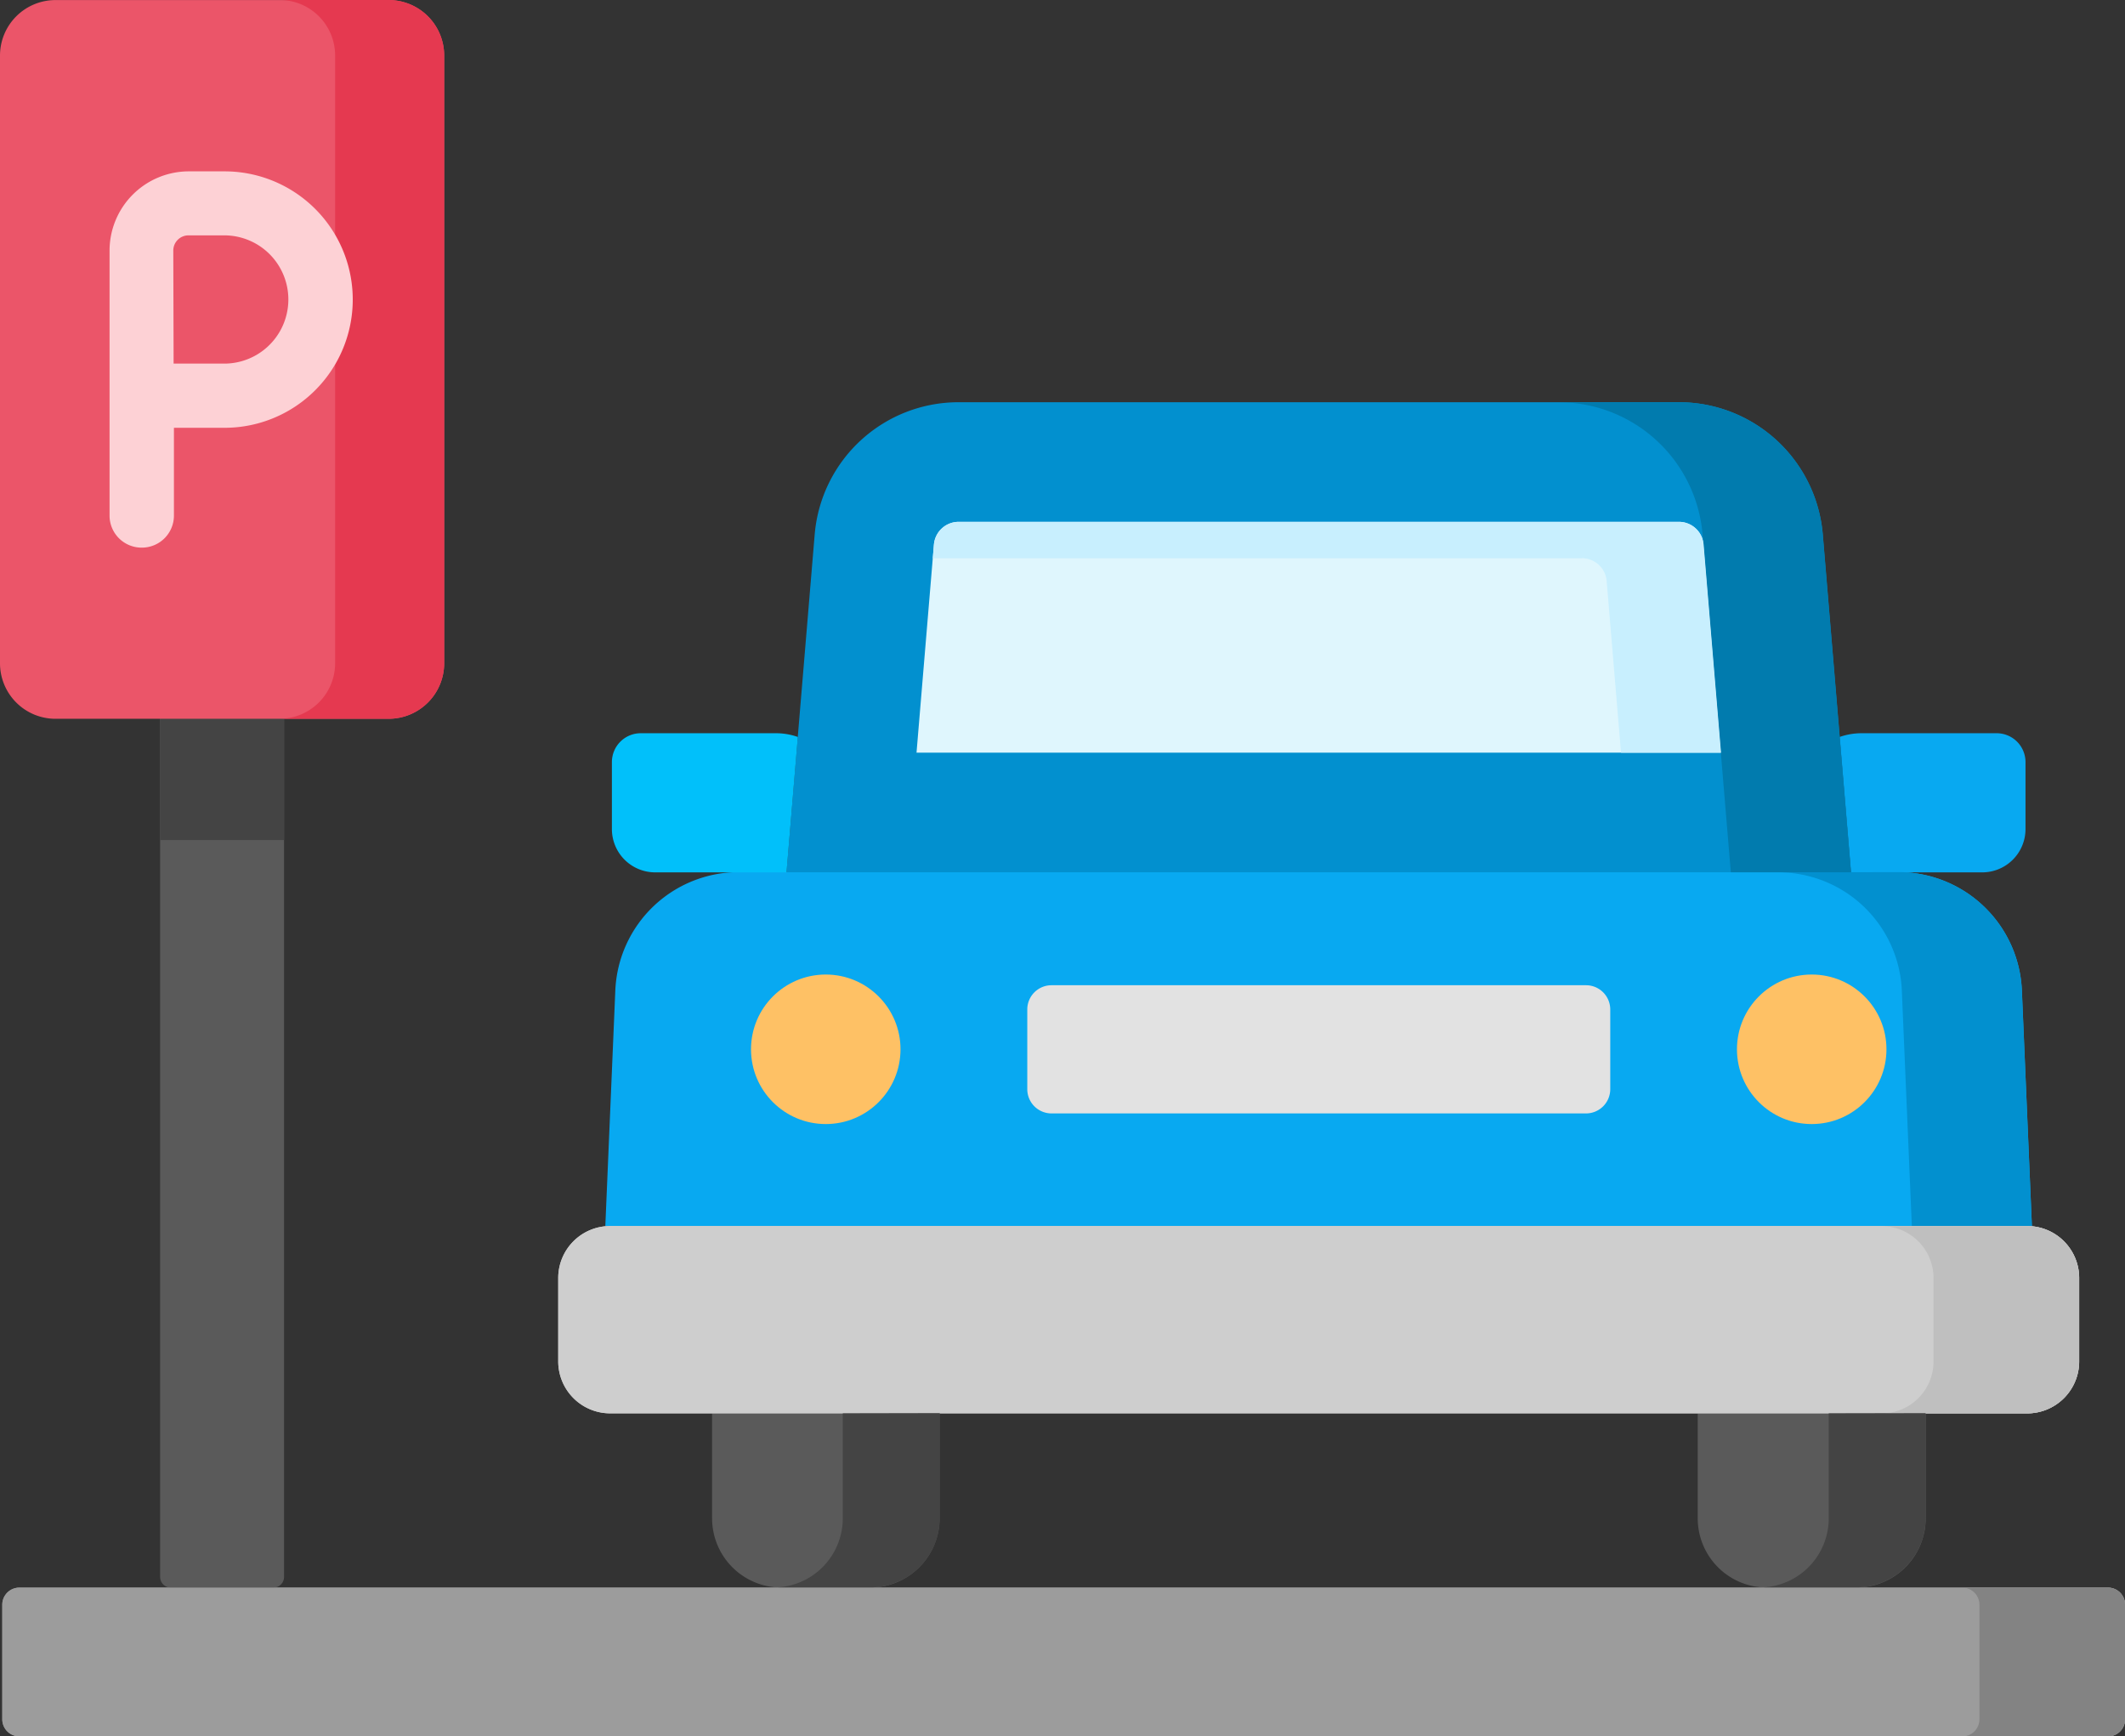<svg xmlns="http://www.w3.org/2000/svg" width="33.575" height="27.43" viewBox="0 0 33.575 27.43">
  <rect x="0" y="0" width="33.575" height="27.43" fill="#333333" stroke="none"/>
  <g id="parking" style="isolation: isolate">
    <path id="Path_2234" data-name="Path 2234" d="M171.5,387.328v1.658a1.094,1.094,0,0,0,1.094,1.094H174a1.094,1.094,0,0,0,1.094-1.094v-1.658Z" transform="translate(-160.249 -365.001)" fill="#5a5a5a"/>
    <path id="Path_2235" data-name="Path 2235" d="M409.042,387.328v1.658a1.094,1.094,0,0,0,1.094,1.094h1.414a1.094,1.094,0,0,0,1.094-1.094v-1.658Z" transform="translate(-382.218 -365.001)" fill="#5a5a5a"/>
    <path id="Path_2236" data-name="Path 2236" d="M168.358,262.58c.025,0,.05,0,.074,0l-.158-3.723a1.952,1.952,0,0,0-1.95-1.869H148a1.952,1.952,0,0,0-1.95,1.869l-.158,3.723C145.96,262.578,168.19,262.58,168.358,262.58Z" transform="translate(-136.328 -243.211)" fill="#08a9f1"/>
    <path id="Path_2237" data-name="Path 2237" d="M157.717,345.174H135.328a.821.821,0,0,1-.821-.821v-1.317a.821.821,0,0,1,.821-.821h22.389a.821.821,0,0,1,.821.821v1.317A.821.821,0,0,1,157.717,345.174Z" transform="translate(-125.687 -322.847)" fill="#cecece"/>
    <circle id="Ellipse_47" data-name="Ellipse 47" cx="1.181" cy="1.181" r="1.181" transform="translate(11.866 15.395)" fill="#fec165"/>
    <circle id="Ellipse_48" data-name="Ellipse 48" cx="1.181" cy="1.181" r="1.181" transform="translate(27.444 15.395)" fill="#fec165"/>
    <path id="Path_2238" data-name="Path 2238" d="M256.332,286.221h-8.445a.383.383,0,0,1-.383-.383v-1.259a.383.383,0,0,1,.383-.383h8.445a.383.383,0,0,1,.383.383v1.259A.383.383,0,0,1,256.332,286.221Z" transform="translate(-231.273 -268.632)" fill="#e2e2e2"/>
    <path id="Path_2239" data-name="Path 2239" d="M206.313,151.17l-.446-5.336a2.28,2.28,0,0,0-2.272-2.09H192.212a2.28,2.28,0,0,0-2.272,2.09l-.446,5.336Z" transform="translate(-177.068 -137.39)" fill="#0290cf"/>
    <path id="Path_2240" data-name="Path 2240" d="M220.82,176.207l.275-3.289a.393.393,0,0,1,.389-.358h11.383a.393.393,0,0,1,.389.358l.275,3.289Z" transform="translate(-206.339 -164.317)" fill="#dff6fd"/>
    <path id="Path_2241" data-name="Path 2241" d="M150.02,223.48h-2.136a.456.456,0,0,0-.456.456v1.058a.684.684,0,0,0,.684.684h2.075l.179-2.139A1.045,1.045,0,0,0,150.02,223.48Z" transform="translate(-137.76 -211.897)" fill="#01c0fa"/>
    <path id="Path_2242" data-name="Path 2242" d="M445.729,223.48h-2.136a1.046,1.046,0,0,0-.346.059l.179,2.139H445.5a.684.684,0,0,0,.684-.684v-1.058A.456.456,0,0,0,445.729,223.48Z" transform="translate(-414.181 -211.897)" fill="#08a9f1"/>
    <path id="Path_2243" data-name="Path 2243" d="M33.786,431.656h-33a.27.27,0,0,1-.27-.27v-1.81a.27.27,0,0,1,.27-.27h33a.27.27,0,0,1,.27.27v1.81A.27.27,0,0,1,33.786,431.656Z" transform="translate(-0.48 -404.226)" fill="#9c9c9c"/>
    <path id="Path_2244" data-name="Path 2244" d="M40.381,181.082h-1.62a.169.169,0,0,1-.169-.169V163.662H40.55v17.251A.169.169,0,0,1,40.381,181.082Z" transform="translate(-36.062 -156.002)" fill="#5a5a5a"/>
    <g id="Group_9476" data-name="Group 9476" transform="translate(28.099 13.78)">
      <path id="Path_2245" data-name="Path 2245" d="M428.491,256.993a1.952,1.952,0,0,1,1.95,1.869l.158,3.719h1.823c.025,0,.05,0,.074,0l-.159-3.723a1.952,1.952,0,0,0-1.95-1.869Z" transform="translate(-428.491 -256.992)" fill="#0290cf"/>
    </g>
    <path id="Path_2246" data-name="Path 2246" d="M375.6,143.746a2.28,2.28,0,0,1,2.272,2.09l.446,5.335h1.9l-.446-5.336a2.28,2.28,0,0,0-2.272-2.09Z" transform="translate(-350.971 -137.391)" fill="#017bae"/>
    <path id="Path_2247" data-name="Path 2247" d="M33.786,431.656h-33a.27.27,0,0,1-.27-.27v-1.81a.27.27,0,0,1,.27-.27h33a.27.27,0,0,1,.27.27v1.81A.27.27,0,0,1,33.786,431.656Z" transform="translate(-0.48 -404.226)" fill="#9c9c9c"/>
    <path id="Path_2248" data-name="Path 2248" d="M475.139,429.307h-2.3a.27.27,0,0,1,.27.27v1.81a.27.27,0,0,1-.27.27h2.3a.27.27,0,0,0,.27-.27v-1.81A.27.27,0,0,0,475.139,429.307Z" transform="translate(-441.834 -404.227)" fill="#838383"/>
    <path id="Path_2249" data-name="Path 2249" d="M157.717,345.174H135.328a.821.821,0,0,1-.821-.821v-1.317a.821.821,0,0,1,.821-.821h22.389a.821.821,0,0,1,.821.821v1.317A.821.821,0,0,1,157.717,345.174Z" transform="translate(-125.687 -322.847)" fill="#cecece"/>
    <path id="Path_2250" data-name="Path 2250" d="M455.7,342.217h-2.3a.821.821,0,0,1,.821.821v1.317a.821.821,0,0,1-.821.821h2.3a.821.821,0,0,0,.821-.821v-1.317A.821.821,0,0,0,455.7,342.217Z" transform="translate(-423.671 -322.848)" fill="#bfbfbf"/>
    <path id="Path_2251" data-name="Path 2251" d="M38.593,163.662H40.55v5.61H38.593Z" transform="translate(-36.062 -156.002)" fill="#444"/>
    <path id="Path_2252" data-name="Path 2252" d="M6.141,58.209H.877A.877.877,0,0,1,0,57.332v-9.6a.877.877,0,0,1,.877-.877H6.141a.877.877,0,0,1,.877.877v9.6A.877.877,0,0,1,6.141,58.209Z" transform="translate(0 -46.854)" fill="#eb5569"/>
    <path id="Path_2253" data-name="Path 2253" d="M69.093,46.854H67.37a.877.877,0,0,1,.877.877v9.6a.877.877,0,0,1-.877.877h1.723a.877.877,0,0,0,.877-.877v-9.6A.877.877,0,0,0,69.093,46.854Z" transform="translate(-62.952 -46.854)" fill="#e53950"/>
    <g id="Group_9477" data-name="Group 9477" transform="translate(1.731 2.705)">
      <path id="Path_2254" data-name="Path 2254" d="M26.906,94.044a.506.506,0,0,1-.506-.506V89.35A1.253,1.253,0,0,1,27.652,88.1h.565a2.025,2.025,0,0,1,0,4.051h-.8v1.389A.506.506,0,0,1,26.906,94.044Zm.506-2.907h.8a1.013,1.013,0,0,0,0-2.026h-.565a.24.24,0,0,0-.24.24Z" transform="translate(-26.4 -88.098)" fill="#fdd1d5"/>
    </g>
    <path id="Path_2255" data-name="Path 2255" d="M234.995,173.135a.393.393,0,0,1,.389.358l.227,2.715h1.58l-.275-3.289a.393.393,0,0,0-.389-.358H225.144a.393.393,0,0,0-.389.358l-.018.217h10.258Z" transform="translate(-209.999 -164.317)" fill="#c8effe"/>
    <g id="Group_9478" data-name="Group 9478" transform="translate(12.281 22.327)">
      <path id="Path_2256" data-name="Path 2256" d="M188.316,387.328v1.658a1.093,1.093,0,0,1-1.035,1.091c.02,0,.039,0,.059,0h1.414a1.094,1.094,0,0,0,1.094-1.094v-1.658Z" transform="translate(-187.281 -387.328)" fill="#444"/>
      <path id="Path_2257" data-name="Path 2257" d="M425.863,387.328v1.658a1.093,1.093,0,0,1-1.035,1.091c.02,0,.039,0,.059,0H426.3a1.094,1.094,0,0,0,1.094-1.094v-1.658Z" transform="translate(-409.25 -387.328)" fill="#444"/>
    </g>
  </g>
</svg>
